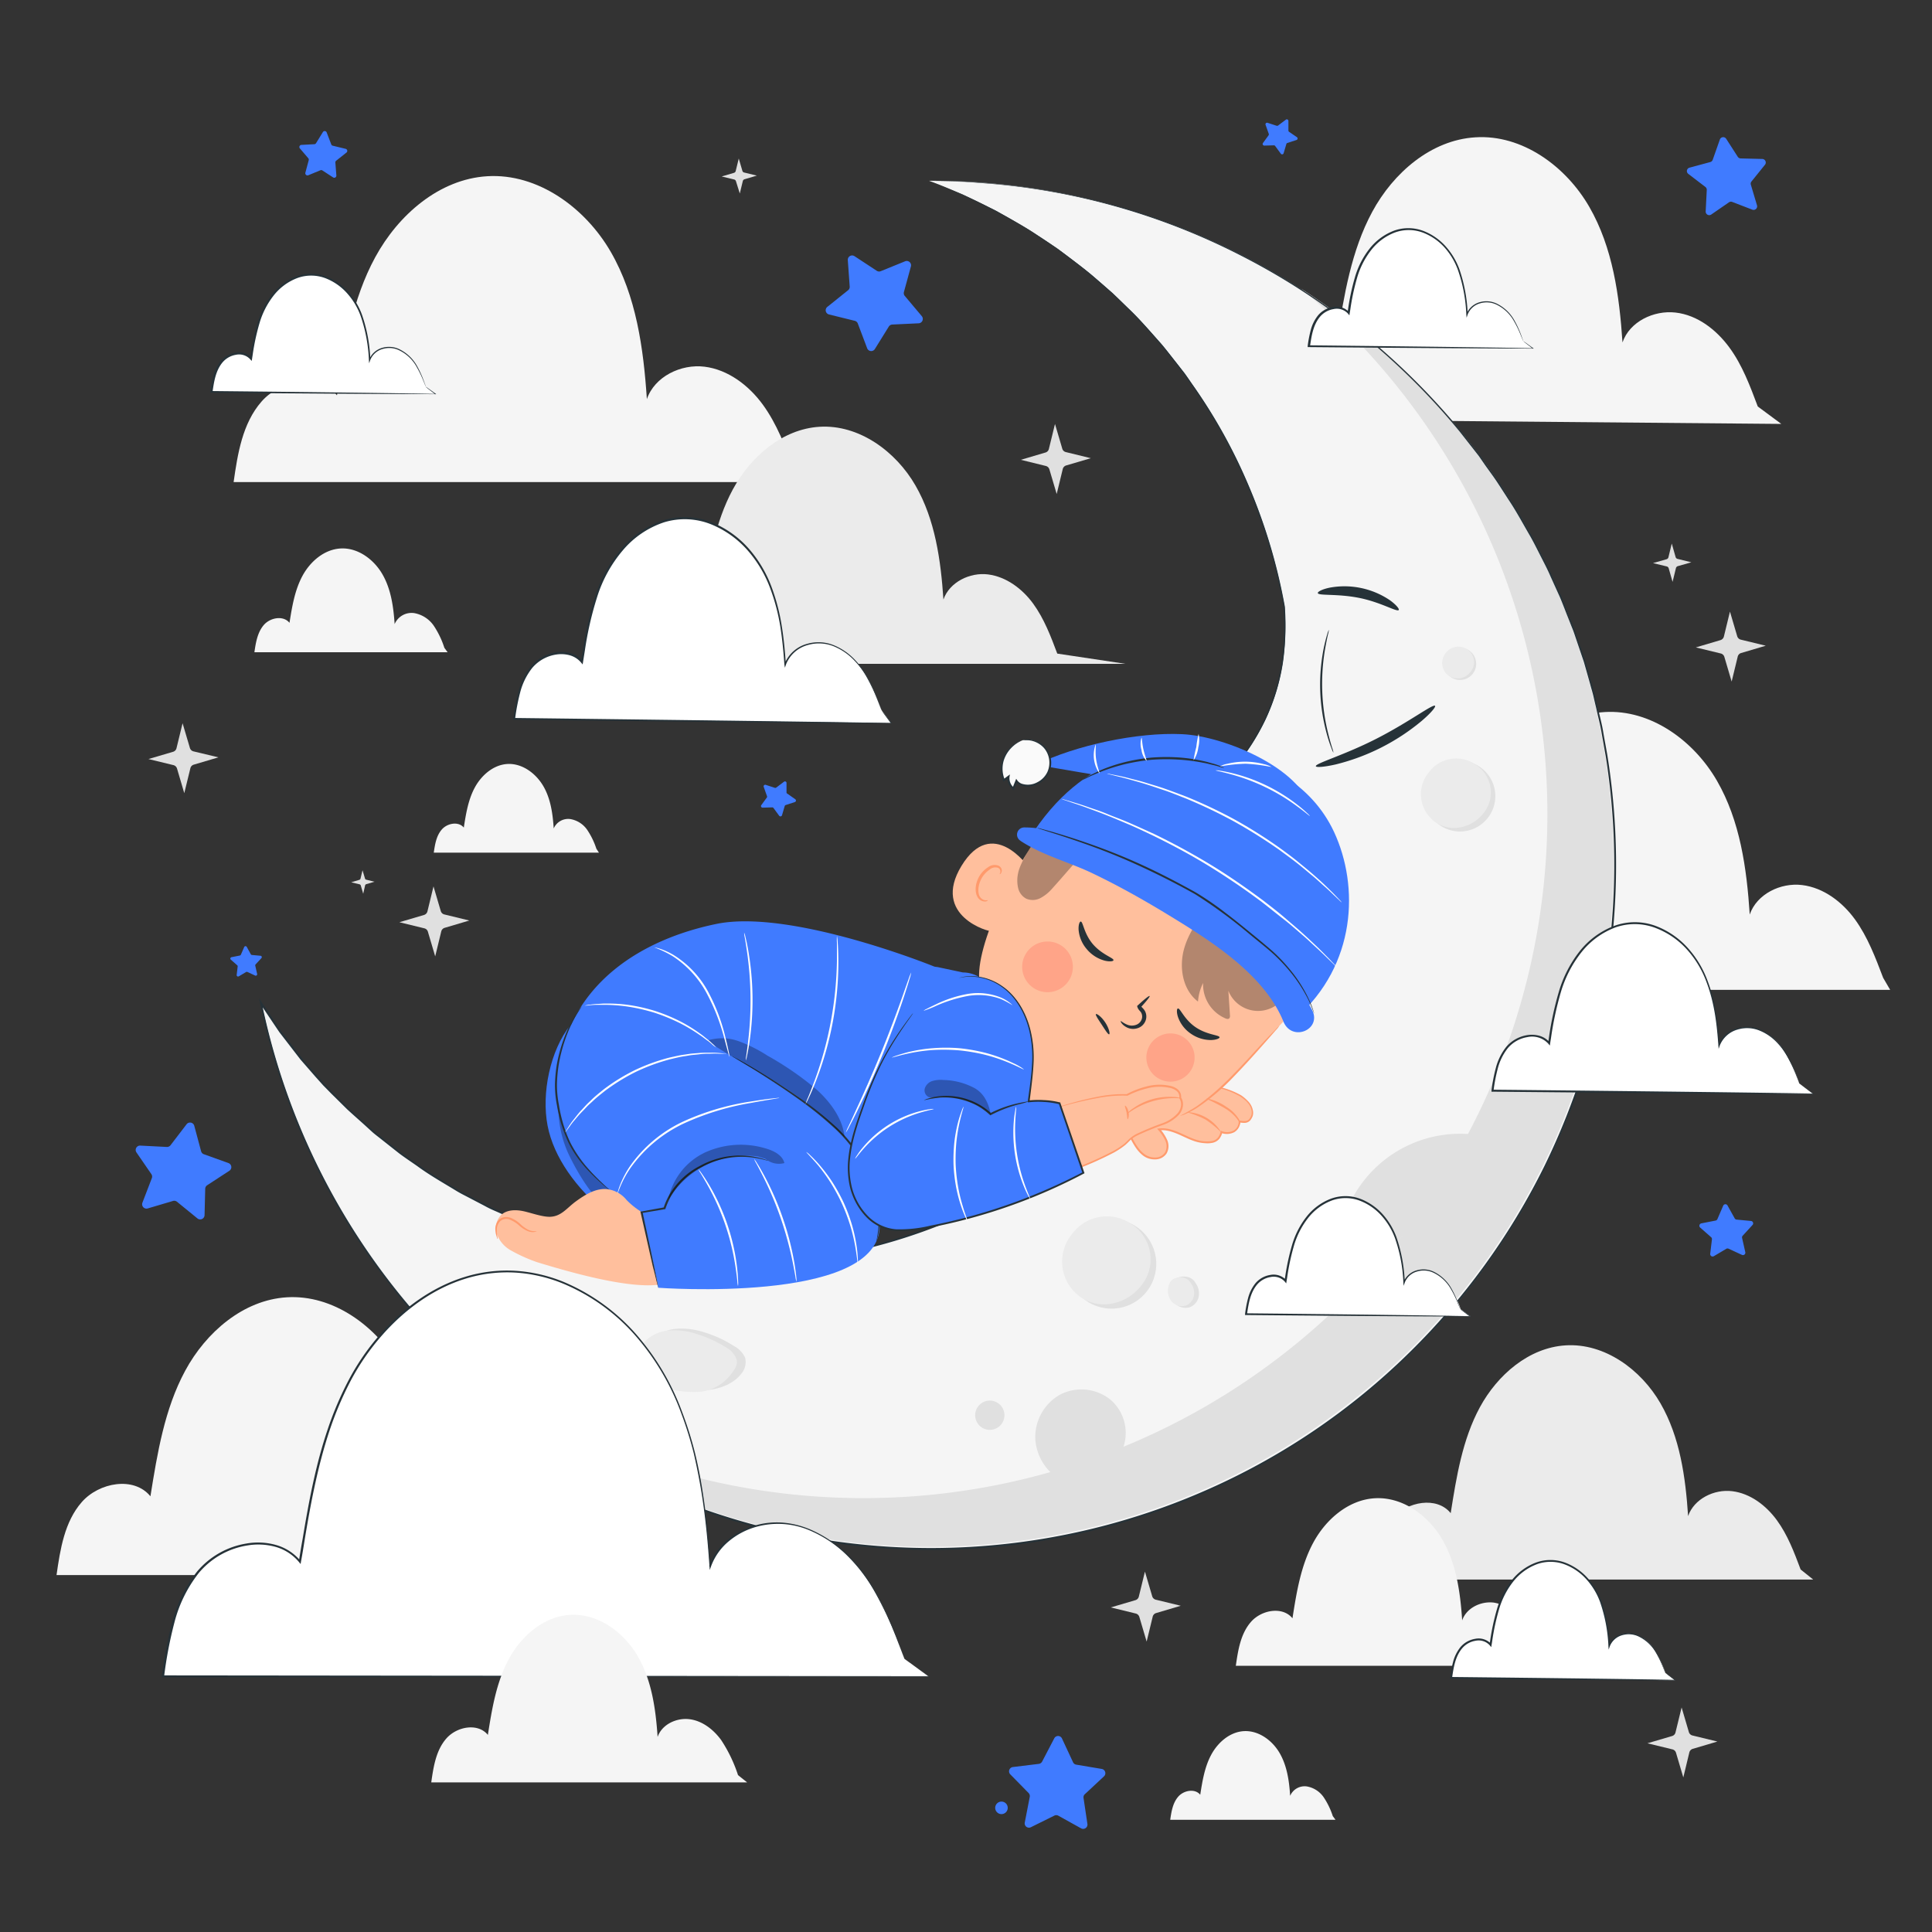 <svg xmlns="http://www.w3.org/2000/svg" viewBox="0 0 500 500"><rect x="0" y="0" width="500" height="500" fill="#333333" stroke="none"/><g id="freepik--background-complete--inject-16"><path d="M466,406.18c-1.66-4.43-3.35-8.92-6.14-12.74s-6.86-6.94-11.56-7.52-9.89,2-11.42,6.44c-.67-10.09-2.1-20.43-7.15-29.18s-14.46-15.63-24.55-15c-9.51.58-17.65,7.65-22.18,16s-6.07,18-7.56,27.42c-3.6-4.43-11.21-3-15,1.25s-4.71,10.29-5.51,15.94H469.26Z" style="fill:#ebebeb"></path><path d="M454.91,105.2c-2-5.32-4-10.72-7.38-15.31s-8.25-8.35-13.89-9-11.9,2.35-13.74,7.73c-.81-12.12-2.52-24.55-8.59-35.08s-17.39-18.79-29.51-18c-11.44.7-21.22,9.19-26.66,19.27s-7.31,21.65-9.1,33c-4.33-5.32-13.48-3.65-18,1.51s-5.67,12.37-6.63,19.16L461,109.71Z" style="fill:#f5f5f5"></path><path d="M205.41,121.33c-2.16-5.78-4.37-11.64-8-16.62s-9-9.06-15.09-9.81-12.91,2.55-14.91,8.39c-.88-13.16-2.74-26.66-9.33-38.08s-18.88-20.41-32-19.6c-12.42.76-23,10-28.95,20.92S89.15,90,87.21,102.31c-4.7-5.77-14.64-4-19.55,1.64s-6.15,13.43-7.2,20.81H206.84Z" style="fill:#f5f5f5"></path><path d="M487.36,253.06c-2-5.25-4-10.57-7.28-15.1s-8.14-8.23-13.7-8.91-11.73,2.32-13.55,7.63c-.79-12-2.49-24.22-8.47-34.6s-17.15-18.54-29.11-17.8c-11.28.68-20.93,9.06-26.3,19s-7.2,21.35-9,32.51c-4.28-5.25-13.3-3.6-17.76,1.49s-5.59,12.2-6.54,18.89H489.17Z" style="fill:#f5f5f5"></path><path d="M146.34,404.53c-2-5.25-4-10.57-7.28-15.1s-8.15-8.23-13.71-8.91-11.73,2.32-13.54,7.62c-.8-11.95-2.5-24.22-8.48-34.6S86.18,335,74.22,335.74c-11.27.69-20.93,9.07-26.29,19s-7.21,21.35-9,32.5c-4.27-5.24-13.3-3.59-17.76,1.49s-5.59,12.2-6.54,18.9H167Z" style="fill:#f5f5f5"></path><path d="M115,236.66l6.46,1.57-6.38,1.89a1.28,1.28,0,0,0-.88.92l-1.57,6.47-1.89-6.38a1.26,1.26,0,0,0-.92-.88l-6.46-1.58,6.38-1.88a1.29,1.29,0,0,0,.88-.93l1.57-6.46,1.88,6.38A1.28,1.28,0,0,0,115,236.66Z" style="fill:#e0e0e0"></path><path d="M275.84,117l6.46,1.58-6.38,1.88a1.28,1.28,0,0,0-.88.93l-1.57,6.46-1.89-6.38a1.28,1.28,0,0,0-.92-.88L264.19,119l6.38-1.89a1.26,1.26,0,0,0,.88-.92l1.58-6.47,1.88,6.38A1.26,1.26,0,0,0,275.84,117Z" style="fill:#e0e0e0"></path><path d="M50.06,194.45,56.53,196l-6.38,1.89a1.26,1.26,0,0,0-.88.92l-1.58,6.46-1.88-6.38a1.29,1.29,0,0,0-.93-.88l-6.46-1.57,6.38-1.88a1.28,1.28,0,0,0,.88-.93l1.57-6.46,1.89,6.38A1.28,1.28,0,0,0,50.06,194.45Z" style="fill:#e0e0e0"></path><path d="M192.64,44.66l3.23.79-3.19.94a.66.66,0,0,0-.44.46l-.78,3.23-1-3.19a.66.66,0,0,0-.46-.44l-3.23-.78,3.19-.94a.65.65,0,0,0,.44-.47l.79-3.23.94,3.19A.62.62,0,0,0,192.64,44.66Z" style="fill:#e0e0e0"></path><path d="M94.76,227.66l2.17.53-2.14.63a.45.45,0,0,0-.3.31L94,231.3l-.63-2.14a.43.43,0,0,0-.31-.3l-2.17-.52L93,227.7a.43.43,0,0,0,.3-.31l.52-2.17.64,2.14A.43.43,0,0,0,94.76,227.66Z" style="fill:#e0e0e0"></path><path d="M273.62,169.15c-1.68-4.48-3.39-9-6.21-12.89s-7-7-11.7-7.6-10,2-11.55,6.5c-.69-10.2-2.13-20.66-7.24-29.52s-14.63-15.81-24.83-15.19c-9.62.59-17.86,7.74-22.44,16.22s-6.15,18.21-7.65,27.74c-3.64-4.48-11.35-3.07-15.15,1.27s-4.77,10.4-5.58,16.12h130Z" style="fill:#ebebeb"></path><path d="M115,167.65A22.77,22.77,0,0,0,112.3,162a7.8,7.8,0,0,0-5.11-3.33,4.76,4.76,0,0,0-5.06,2.85c-.3-4.46-.93-9.05-3.17-12.92s-6.4-6.93-10.87-6.65c-4.21.26-7.82,3.38-9.82,7.1s-2.69,8-3.35,12.14c-1.6-2-5-1.35-6.64.55s-2.08,4.56-2.44,7.06h50Z" style="fill:#f5f5f5"></path><path d="M154.34,219.65a19.53,19.53,0,0,0-2.33-4.82,6.66,6.66,0,0,0-4.38-2.85,4.07,4.07,0,0,0-4.33,2.43c-.25-3.82-.79-7.73-2.71-11s-5.47-5.92-9.3-5.69c-3.6.22-6.68,2.9-8.4,6.07s-2.3,6.82-2.86,10.39c-1.37-1.68-4.25-1.15-5.68.48s-1.78,3.89-2.09,6H155Z" style="fill:#f5f5f5"></path><path d="M344.92,470a19.5,19.5,0,0,0-2.32-4.82,6.66,6.66,0,0,0-4.38-2.85,4.07,4.07,0,0,0-4.33,2.43c-.25-3.81-.79-7.73-2.71-11.05s-5.48-5.92-9.3-5.69c-3.6.22-6.68,2.9-8.4,6.08s-2.3,6.82-2.86,10.38c-1.37-1.68-4.25-1.15-5.68.48s-1.78,3.89-2.09,6h42.78Z" style="fill:#f5f5f5"></path><path d="M399.23,429.23a37.56,37.56,0,0,0-4.39-9.11,12.55,12.55,0,0,0-8.26-5.37c-3.36-.41-7.08,1.4-8.17,4.6-.48-7.21-1.5-14.61-5.11-20.87S363,387.31,355.75,387.75c-6.8.42-12.62,5.47-15.86,11.46s-4.34,12.87-5.4,19.6c-2.58-3.16-8-2.17-10.71.9s-3.37,7.35-3.95,11.39h81.76Z" style="fill:#f5f5f5"></path><path d="M450.52,165.54l6.46,1.57L450.6,169a1.28,1.28,0,0,0-.88.93l-1.57,6.46L446.26,170a1.28,1.28,0,0,0-.92-.88l-6.46-1.57,6.38-1.89a1.3,1.3,0,0,0,.88-.92l1.57-6.46,1.88,6.38A1.29,1.29,0,0,0,450.52,165.54Z" style="fill:#e0e0e0"></path><path d="M299.12,414l6.46,1.57-6.38,1.89a1.28,1.28,0,0,0-.88.92l-1.57,6.46-1.89-6.38a1.3,1.3,0,0,0-.92-.88L287.47,416l6.38-1.88a1.27,1.27,0,0,0,.88-.93l1.58-6.46,1.88,6.38A1.29,1.29,0,0,0,299.12,414Z" style="fill:#e0e0e0"></path><path d="M438,449.14l6.46,1.57-6.38,1.89a1.28,1.28,0,0,0-.88.92L435.64,460l-1.89-6.38a1.26,1.26,0,0,0-.92-.88l-6.47-1.58,6.38-1.88a1.26,1.26,0,0,0,.88-.93l1.58-6.46,1.88,6.38A1.28,1.28,0,0,0,438,449.14Z" style="fill:#e0e0e0"></path><path d="M434.17,144.65l3.55.87-3.51,1a.71.71,0,0,0-.48.51l-.87,3.56-1-3.51a.72.72,0,0,0-.51-.49l-3.55-.86,3.5-1a.7.7,0,0,0,.49-.51l.86-3.55,1,3.51A.69.69,0,0,0,434.17,144.65Z" style="fill:#e0e0e0"></path></g><g id="freepik--Stars--inject-16"><path d="M52.67,298.68,59.12,301a1.12,1.12,0,0,1,.23,2l-5.72,3.73a1.14,1.14,0,0,0-.52.92l-.17,6.83a1.13,1.13,0,0,1-1.84.85L45.79,311a1.13,1.13,0,0,0-1-.2l-6.55,1.94a1.13,1.13,0,0,1-1.38-1.49l2.45-6.38a1.14,1.14,0,0,0-.13-1l-3.87-5.63a1.13,1.13,0,0,1,1-1.76l6.82.35a1.16,1.16,0,0,0,1-.44l4.15-5.42a1.13,1.13,0,0,1,2,.39l1.77,6.6A1.14,1.14,0,0,0,52.67,298.68Z" style="fill:#407BFF"></path><path d="M227.89,70.2l6.33-2.57A1.12,1.12,0,0,1,235.73,69l-1.8,6.59a1.11,1.11,0,0,0,.23,1l4.4,5.23a1.13,1.13,0,0,1-.81,1.85l-6.82.32a1.14,1.14,0,0,0-.91.53l-3.6,5.8a1.12,1.12,0,0,1-2-.19L222,83.73a1.12,1.12,0,0,0-.78-.7l-6.64-1.64a1.12,1.12,0,0,1-.43-2l5.33-4.27a1.11,1.11,0,0,0,.42-1l-.49-6.82a1.12,1.12,0,0,1,1.74-1l5.71,3.75A1.1,1.1,0,0,0,227.89,70.2Z" style="fill:#407BFF"></path><path d="M449.42,315.63l3.77.36a.62.62,0,0,1,.39,1L451,319.81a.63.63,0,0,0-.15.56l.83,3.69a.62.62,0,0,1-.87.7l-3.44-1.59a.66.66,0,0,0-.58,0l-3.25,1.93a.63.63,0,0,1-.94-.61l.45-3.76a.63.63,0,0,0-.21-.54l-2.84-2.5a.63.63,0,0,1,.29-1.08l3.72-.73a.63.63,0,0,0,.45-.37l1.5-3.47a.62.62,0,0,1,1.12-.06l1.84,3.3A.62.62,0,0,0,449.42,315.63Z" style="fill:#407BFF"></path><path d="M65.22,247.15l2.2.2a.36.36,0,0,1,.23.61l-1.5,1.63a.37.37,0,0,0-.09.32l.49,2.16a.37.37,0,0,1-.51.41l-2-.93a.37.37,0,0,0-.34,0l-1.9,1.13a.37.37,0,0,1-.55-.36l.26-2.2a.34.34,0,0,0-.12-.31l-1.66-1.46a.37.37,0,0,1,.17-.63l2.17-.43a.4.4,0,0,0,.27-.22l.87-2a.37.37,0,0,1,.66,0L64.93,247A.37.37,0,0,0,65.22,247.15Z" style="fill:#407BFF"></path><path d="M450.52,41l5.56.14a.92.92,0,0,1,.7,1.49l-3.5,4.34a.91.91,0,0,0-.16.84l1.59,5.33a.92.92,0,0,1-1.21,1.12l-5.2-2a.92.92,0,0,0-.85.1l-4.58,3.16a.92.92,0,0,1-1.44-.8l.28-5.56a.92.92,0,0,0-.36-.78L436.93,45a.91.91,0,0,1,.32-1.61l5.37-1.45a.93.93,0,0,0,.63-.59l1.85-5.25a.92.92,0,0,1,1.63-.19l3,4.66A.92.92,0,0,0,450.52,41Z" style="fill:#407BFF"></path><path d="M86.16,37.72l3.26.79a.55.55,0,0,1,.21,1L87,41.59a.56.56,0,0,0-.21.47l.26,3.35a.55.55,0,0,1-.85.5l-2.81-1.83a.57.57,0,0,0-.51,0l-3.1,1.28a.56.56,0,0,1-.75-.66l.87-3.24a.57.57,0,0,0-.11-.5l-2.18-2.55a.55.55,0,0,1,.39-.91l3.35-.18a.55.55,0,0,0,.44-.26l1.76-2.86a.55.55,0,0,1,1,.09l1.2,3.13A.54.54,0,0,0,86.16,37.72Z" style="fill:#407BFF"></path><path d="M333.59,34.1l2.05,1.4a.41.41,0,0,1-.11.73l-2.36.77a.37.37,0,0,0-.26.27l-.71,2.39a.41.41,0,0,1-.72.12l-1.47-2a.41.41,0,0,0-.34-.17l-2.48.07a.42.42,0,0,1-.35-.65l1.46-2a.43.43,0,0,0,.06-.38l-.83-2.34a.41.41,0,0,1,.51-.53l2.36.77a.43.43,0,0,0,.38-.07l2-1.51a.41.41,0,0,1,.66.32v2.49A.43.43,0,0,0,333.59,34.1Z" style="fill:#407BFF"></path><path d="M203.81,205.43l2,1.41a.41.41,0,0,1-.1.73l-2.36.77a.41.41,0,0,0-.27.27l-.7,2.38a.42.42,0,0,1-.73.13l-1.46-2a.42.42,0,0,0-.34-.17l-2.49.07a.41.41,0,0,1-.34-.65l1.46-2a.4.4,0,0,0,0-.38l-.83-2.34a.41.41,0,0,1,.52-.53l2.36.77a.41.41,0,0,0,.37-.07l2-1.51a.4.4,0,0,1,.65.32v2.49A.38.38,0,0,0,203.81,205.43Z" style="fill:#407BFF"></path><path d="M278.46,456.68l6.68,1.12a1.12,1.12,0,0,1,.57,1.92l-4.95,4.61a1.1,1.1,0,0,0-.34,1l1,6.7a1.11,1.11,0,0,1-1.64,1.14l-5.92-3.29a1.15,1.15,0,0,0-1,0l-6.06,3a1.11,1.11,0,0,1-1.59-1.21l1.29-6.64a1.12,1.12,0,0,0-.3-1l-4.74-4.83a1.12,1.12,0,0,1,.66-1.89l6.72-.82a1.14,1.14,0,0,0,.86-.59l3.13-6a1.11,1.11,0,0,1,2,0l2.86,6.14A1.11,1.11,0,0,0,278.46,456.68Z" style="fill:#407BFF"></path><path d="M260.8,467.87a1.62,1.62,0,1,1-1.62-1.62A1.62,1.62,0,0,1,260.8,467.87Z" style="fill:#407BFF"></path></g><g id="freepik--Character--inject-16"><path d="M241,46.79h-.56a144.86,144.86,0,0,1,92,110.27c2.17,29-13.94,43.88-25.67,54.16a47.42,47.42,0,0,0,23,8.68,144.69,144.69,0,0,1-262.13,39.6A177.06,177.06,0,1,0,241,46.79Z" style="fill:#f5f5f5"></path><path d="M336.74,74.71A177,177,0,0,1,127.31,359.32,177,177,0,1,0,336.74,74.71Z" style="fill:#e0e0e0"></path><path d="M241,46.79l3.54.07,4.36.09c.87,0,1.8.07,2.8.15l3.22.24a178.26,178.26,0,0,1,39.19,7.46,181.34,181.34,0,0,1,26.73,10.9,175.57,175.57,0,0,1,29,18.37,179.52,179.52,0,0,1,28.27,27.5l3.26,4.15,1.65,2.1,1.56,2.19,3.15,4.43c1,1.51,2,3.07,3,4.62,2.06,3.07,3.82,6.38,5.74,9.64.93,1.66,1.75,3.38,2.64,5.08s1.78,3.41,2.55,5.19l2.41,5.34c.78,1.81,1.46,3.66,2.2,5.5.37.93.74,1.85,1.1,2.78s.65,1.9,1,2.85c.65,1.9,1.29,3.81,1.94,5.74s1.12,3.92,1.68,5.9c.27,1,.59,2,.82,3s.47,2,.7,3c.44,2,1,4,1.36,6.11s.74,4.14,1.11,6.23a179.88,179.88,0,0,1,.62,52.66c-.16,1.13-.26,2.27-.47,3.4l-.6,3.39c-.42,2.27-.75,4.56-1.33,6.81s-1,4.54-1.59,6.81-1.28,4.52-1.92,6.79A184.3,184.3,0,0,1,400.08,302a178.28,178.28,0,0,1-35,48.39,177.17,177.17,0,0,1-242.62,5.3,177.6,177.6,0,0,1-55.17-96.13L67,258.29l.73,1.08,3.34,4.95,1.67,2.47,1.81,2.36c1.21,1.57,2.42,3.13,3.62,4.7s2.6,3,3.89,4.46L84,280.53l2.06,2.1,4.13,4.18c1.44,1.33,2.91,2.62,4.36,3.92l2.17,1.95c.73.64,1.52,1.22,2.28,1.83l4.56,3.6c1.54,1.17,3.17,2.23,4.74,3.34,3.11,2.29,6.48,4.16,9.74,6.17a26.6,26.6,0,0,0,2.5,1.4l2.54,1.33,2.53,1.32a27.59,27.59,0,0,0,2.56,1.26c3.49,1.51,6.88,3.21,10.46,4.42l5.3,2,5.38,1.62c3.56,1.18,7.23,1.87,10.84,2.74,1.79.48,3.64.68,5.46,1l5.46.89,5.48.54c1.83.15,3.64.42,5.47.42a144,144,0,0,0,111.74-43.82,145.58,145.58,0,0,0,22.36-30.06,155.4,155.4,0,0,0,7.78-16.24,159.52,159.52,0,0,0,5.55-16.57l.17.25a47.62,47.62,0,0,1-23.05-8.72l-.19-.14.17-.15a114.6,114.6,0,0,0,11.92-11.67,59.72,59.72,0,0,0,8.72-13.29,54.35,54.35,0,0,0,4.47-14.5,69.93,69.93,0,0,0,.53-14.55v0a145.28,145.28,0,0,0-9.6-31.87,137.67,137.67,0,0,0-14.37-25.75c-.66-.94-1.29-1.9-2-2.81S304.9,94.9,304.21,94c-1.38-1.72-2.67-3.48-4.06-5.09-2.87-3.15-5.48-6.32-8.35-9-1.4-1.37-2.75-2.73-4.11-4l-4.14-3.59c-2.63-2.41-5.41-4.37-7.95-6.32l-1.88-1.44c-.63-.47-1.28-.86-1.91-1.29l-3.66-2.43c-2.33-1.63-4.67-2.89-6.81-4.13L258.26,55c-1-.59-2-1-2.91-1.49l-5.1-2.5-1.1-.55L248.07,50l-1.94-.8-3-1.27-2.68-1.12h0l2.69,1.08,3,1.24,2,.79,1.07.44,1.11.54,5.11,2.49c.92.48,1.94.89,2.92,1.48l3.09,1.76c2.14,1.24,4.49,2.49,6.82,4.12l3.68,2.42c.62.43,1.28.83,1.91,1.29l1.89,1.43c2.55,2,5.32,3.91,8,6.32l4.15,3.59c1.36,1.29,2.71,2.65,4.12,4,2.88,2.66,5.5,5.83,8.38,9,1.4,1.61,2.68,3.37,4.07,5.09l2.08,2.64c.67.92,1.3,1.87,1.95,2.81a137.86,137.86,0,0,1,14.43,25.79A145.59,145.59,0,0,1,332.52,157h0a69.92,69.92,0,0,1-.52,14.62,54.68,54.68,0,0,1-4.48,14.6,60.27,60.27,0,0,1-8.76,13.37,115.31,115.31,0,0,1-11.95,11.72v-.3a47.25,47.25,0,0,0,22.87,8.64l.23,0-.06.23a158.7,158.7,0,0,1-5.56,16.61,160.33,160.33,0,0,1-7.78,16.3A146.19,146.19,0,0,1,263,307.46,144.15,144.15,0,0,1,182,327c-1.83,0-3.65-.27-5.48-.43l-5.5-.54-5.48-.89c-1.83-.33-3.68-.53-5.48-1-3.62-.87-7.31-1.56-10.88-2.75l-5.4-1.62-5.31-2c-3.59-1.22-7-2.93-10.5-4.44a27.77,27.77,0,0,1-2.57-1.26l-2.54-1.33-2.55-1.33c-.86-.44-1.7-.89-2.51-1.4-3.28-2-6.65-3.9-9.78-6.2-1.58-1.11-3.2-2.17-4.75-3.34l-4.58-3.62c-.76-.61-1.55-1.19-2.28-1.83l-2.19-2c-1.45-1.31-2.93-2.6-4.37-3.93L85.71,283l-2.07-2.11-2-2.23-3.9-4.48-3.64-4.72-1.82-2.36-1.67-2.48-3.35-5,.46-.19A176.85,176.85,0,0,0,313,385.28a175.71,175.71,0,0,0,51.73-35.23,178,178,0,0,0,34.95-48.25,182.93,182.93,0,0,0,10.52-26.65c.65-2.27,1.29-4.52,1.93-6.77s1.06-4.54,1.58-6.79.91-4.53,1.33-6.79c.2-1.13.4-2.26.61-3.39s.3-2.26.46-3.39a179.09,179.09,0,0,0-.59-52.54q-.56-3.12-1.1-6.21c-.37-2.06-.91-4.07-1.35-6.1-.24-1-.47-2-.7-3s-.55-2-.81-3q-.84-3-1.67-5.89l-1.94-5.73c-.33-.95-.62-1.9-1-2.83s-.73-1.86-1.1-2.78c-.74-1.84-1.42-3.69-2.19-5.49l-2.41-5.33c-.76-1.78-1.66-3.48-2.53-5.19s-1.71-3.41-2.64-5.06c-1.91-3.27-3.66-6.57-5.72-9.63-1-1.55-2-3.11-3-4.62s-2.1-2.95-3.13-4.42L382.71,118l-1.64-2.1c-1.1-1.39-2.18-2.78-3.26-4.15A179.38,179.38,0,0,0,349.63,84.3,175.93,175.93,0,0,0,320.7,65.92a174,174,0,0,0-65.82-18.48l-3.21-.25c-1-.09-1.94-.15-2.8-.16l-4.36-.12Z" style="fill:#263238"></path><path d="M370.62,200.42a9.15,9.15,0,1,0,12.85-1.59A9.15,9.15,0,0,0,370.62,200.42Z" style="fill:#e0e0e0"></path><path d="M369.77,199.88a8.87,8.87,0,0,0,1.34,12.62c4,3.1,9.68,1.93,12.78-2a8.54,8.54,0,0,0-1.57-12.32A8.83,8.83,0,0,0,369.77,199.88Z" style="fill:#ebebeb"></path><path d="M374.55,169.23a4.18,4.18,0,1,0,5.87-.73A4.18,4.18,0,0,0,374.55,169.23Z" style="fill:#e0e0e0"></path><path d="M374.16,169a4.07,4.07,0,0,0,.61,5.77,4.18,4.18,0,0,0,5.84-.94,3.91,3.91,0,0,0-.71-5.63A4.05,4.05,0,0,0,374.16,169Z" style="fill:#ebebeb"></path><circle cx="287.67" cy="327.13" r="11.58" transform="translate(-116.73 489.07) rotate(-70.5)" style="fill:#e0e0e0"></circle><path d="M277.48,319.32a11.2,11.2,0,0,0,1.69,16c5,3.93,12.24,2.45,16.16-2.58a10.81,10.81,0,0,0-2-15.58A11.16,11.16,0,0,0,277.48,319.32Z" style="fill:#ebebeb"></path><path d="M183.09,359.74a27.36,27.36,0,0,1-9.76-1.22c-2-.56-4.27-1.5-4.54-3.29l-.17-1.56a5.1,5.1,0,0,1-.14-6.56,9.65,9.65,0,0,1,6.59-3.22,18.75,18.75,0,0,1,7.46,1,30.65,30.65,0,0,1,7.37,3.43,6.65,6.65,0,0,1,2.92,3,4.65,4.65,0,0,1-1.06,4.31C189.85,358.07,186.44,359.44,183.09,359.74Z" style="fill:#e0e0e0"></path><path d="M181.17,360.2a27.58,27.58,0,0,1-9.76-1.21,7.27,7.27,0,0,1-4.54-3.3l-1.16-2.15c-.61-2.29-.7-4,.85-6a9.6,9.6,0,0,1,6.59-3.21,18.56,18.56,0,0,1,7.46,1,31.24,31.24,0,0,1,7.37,3.43,5.61,5.61,0,0,1,2.58,2.9c.5,1.41-.36,2.68-1.38,4A11.58,11.58,0,0,1,181.17,360.2Z" style="fill:#ebebeb"></path><path d="M303.15,332.63a3.28,3.28,0,0,1,1.24-1.78,4.37,4.37,0,0,1,3-.36,3.19,3.19,0,0,1,2.09,1.66,4.54,4.54,0,0,1,.74,3.44,3.72,3.72,0,0,1-2.2,2.68,3.78,3.78,0,0,1-4.17-1.23A4.79,4.79,0,0,1,303.15,332.63Z" style="fill:#e0e0e0"></path><path d="M302.47,332.66a3,3,0,0,1,1.15-1.64,4,4,0,0,1,2.75-.33,3,3,0,0,1,1.92,1.53,4.19,4.19,0,0,1,.68,3.16,3.41,3.41,0,0,1-2,2.47,3.49,3.49,0,0,1-3.84-1.14A4.4,4.4,0,0,1,302.47,332.66Z" style="fill:#ebebeb"></path><path d="M275.85,383.72a13.31,13.31,0,0,1-7.9-11,12.61,12.61,0,0,1,6.41-11.8,12,12,0,0,1,13.25,1.5,11.42,11.42,0,0,1,2.77,13" style="fill:#e0e0e0"></path><path d="M348.57,336.94a31.63,31.63,0,0,1,36-42.81" style="fill:#e0e0e0"></path><circle cx="256.16" cy="366.26" r="3.79" style="fill:#e0e0e0"></circle><path d="M345.1,194.8a5.66,5.66,0,0,1-.52-1.17,32.94,32.94,0,0,1-1.1-3.3,48.07,48.07,0,0,1-.86-22.78c.31-1.43.61-2.59.86-3.37a6.09,6.09,0,0,1,.43-1.2,6.08,6.08,0,0,1-.24,1.25c-.19.8-.43,2-.68,3.39a53.45,53.45,0,0,0,.84,22.61c.36,1.42.69,2.55.94,3.33A6.55,6.55,0,0,1,345.1,194.8Z" style="fill:#263238"></path><path d="M371.39,182.67c.22.26-1,1.81-3.47,3.91a55.39,55.39,0,0,1-22.18,11.24c-3.13.72-5.13.81-5.2.48-.18-.75,7.32-2.84,15.76-7.16S370.89,182.09,371.39,182.67Z" style="fill:#263238"></path><path d="M362,157.86c-.46.61-4.58-2-10.28-3.13s-10.49-.5-10.67-1.24c-.08-.33,1.07-1,3.11-1.41a21,21,0,0,1,15.55,3.26C361.38,156.55,362.17,157.59,362,157.86Z" style="fill:#263238"></path><path d="M313,283.68c.06.13-.22.39-.6.64s-.72.4-.82.29.13-.45.54-.72S312.91,283.55,313,283.68Z" style="fill:#ff9a6c"></path><path d="M306.43,281.25a22,22,0,0,1,14,2.11,9.94,9.94,0,0,1,2.53,2,4.11,4.11,0,0,1,1,3.39c-.68,1.7-1.44,1.83-3.24,1.53,0,1.9-1.8,3.66-4.65,2.72-.68,2.86-3,2.82-4.92,2.59a18.82,18.82,0,0,1-5.55-2,10.91,10.91,0,0,0-5.69-1.29,11.32,11.32,0,0,1,1.84,2.77,3.74,3.74,0,0,1,0,3.22c-1,1.78-3.63,1.94-5.36.88s-2.74-2.94-3.71-4.73-2-3.64-3.82-4.61Z" style="fill:#ffbf9d"></path><path d="M306.43,281.25l-.31.19-.92.48-3.51,1.79L289,290v-.38a10.1,10.1,0,0,1,3.68,4.24c.93,1.68,1.82,3.55,3.44,4.78a4.47,4.47,0,0,0,2.81.92,3,3,0,0,0,2.58-1.31,3.43,3.43,0,0,0,.1-3,10.91,10.91,0,0,0-1.84-2.78l-.3-.36.46-.06a7.69,7.69,0,0,1,2.81.2c2.7.67,4.93,2.25,7.37,2.86a8.83,8.83,0,0,0,3.64.18,2.69,2.69,0,0,0,1.43-.85,3.67,3.67,0,0,0,.71-1.52l.07-.26.25.08a3.7,3.7,0,0,0,3-.12,2.71,2.71,0,0,0,1.37-2.36V290l.27,0c.91.15,1.89.29,2.42-.35a3.44,3.44,0,0,0,.61-1.09,2.54,2.54,0,0,0,0-1.19c-.29-1.68-1.67-2.74-2.9-3.59a21,21,0,0,0-7.48-2.57,22.16,22.16,0,0,0-5.14-.2c-1.19.1-1.82.24-1.83.2l.45-.12c.31-.07.77-.15,1.36-.22a20.77,20.77,0,0,1,5.2.07,21.08,21.08,0,0,1,7.64,2.51A10.83,10.83,0,0,1,323,285a4.53,4.53,0,0,1,1.23,2.3,3,3,0,0,1,0,1.42,4.05,4.05,0,0,1-.69,1.25,2,2,0,0,1-1.37.63,7.67,7.67,0,0,1-1.45-.12l.27-.23a3.21,3.21,0,0,1-1.6,2.78,4.2,4.2,0,0,1-3.35.17l.31-.18a4.29,4.29,0,0,1-.81,1.73,3.19,3.19,0,0,1-1.69,1,6.42,6.42,0,0,1-1.95.11,10.7,10.7,0,0,1-1.93-.28c-2.57-.64-4.8-2.23-7.37-2.85a7.37,7.37,0,0,0-2.62-.2l.17-.42a10.92,10.92,0,0,1,1.92,2.93,3.93,3.93,0,0,1-.15,3.46,3.51,3.51,0,0,1-3,1.55,4.89,4.89,0,0,1-3.11-1c-1.74-1.35-2.63-3.28-3.56-4.95a9.61,9.61,0,0,0-3.47-4.08l-.36-.2.37-.18,12.82-6.17,3.56-1.68.94-.42A1.42,1.42,0,0,1,306.43,281.25Z" style="fill:#ff9a6c"></path><path d="M307,287.81a10.82,10.82,0,0,1,9.11,5.33,24.23,24.23,0,0,0-4.13-3.4A23.72,23.72,0,0,0,307,287.81Z" style="fill:#ff9a6c"></path><path d="M311.89,284.22a12.84,12.84,0,0,1,5.49,2.24,9.73,9.73,0,0,1,3.07,2.91A2.77,2.77,0,0,1,321,291c-.08,0-.25-.62-.87-1.46a11.48,11.48,0,0,0-3.06-2.67A50.29,50.29,0,0,0,311.89,284.22Z" style="fill:#ff9a6c"></path><path d="M253.43,251.17c.83-11.38,12.52-32.74,18.39-38.58,5.31-5.28,18.07-16.37,34.28-14.25s30.22,14.9,33.73,22.14c.2.42,22.51,15.93-7.57,43.77L316.41,281c-10.15,10.3-37.12,15.42-50.15,5.41l-.46-6.12C259.33,273.65,252.74,260.55,253.43,251.17Z" style="fill:#ffbf9d"></path><path d="M266.31,224.58c-.23-.35-9.5-13.56-17.46-.52s7.39,17.24,7.64,16.88S266.31,224.58,266.31,224.58Z" style="fill:#ffbf9d"></path><path d="M255.63,233c0-.06-.24,0-.61,0a2,2,0,0,1-1.3-.76c-.8-1-.67-3.19.36-5a6.58,6.58,0,0,1,2-2.16,2.29,2.29,0,0,1,2.09-.53,1,1,0,0,1,.72,1.09c0,.35-.22.51-.18.56s.31,0,.48-.49a1.24,1.24,0,0,0,0-.85,1.49,1.49,0,0,0-.79-.83,2.82,2.82,0,0,0-2.72.43,6.94,6.94,0,0,0-2.27,2.38c-1.14,2-1.26,4.49-.09,5.77a2.16,2.16,0,0,0,1.73.69C255.47,233.24,255.65,233.06,255.63,233Z" style="fill:#ff9a6c"></path><path d="M304.85,261c.58-.13,1.61,2.83,4.57,4.84s6.13,2,6.2,2.6c.05.26-.74.67-2.15.72a9.08,9.08,0,0,1-5.27-1.64,8.7,8.7,0,0,1-3.33-4.3C304.43,261.89,304.57,261,304.85,261Z" style="fill:#263238"></path><path d="M279.7,238.5c.6,0,.82,3.16,3.16,5.87s5.39,3.54,5.31,4.12c0,.27-.88.46-2.26.13a9.13,9.13,0,0,1-4.67-3,8.79,8.79,0,0,1-2.1-5C279.07,239.27,279.42,238.48,279.7,238.5Z" style="fill:#263238"></path><path d="M297.53,257.77c.13.14-.83,1.34-2.37,3l.11-.46c.08.31.59.6,1,1.27a3,3,0,0,1,.3,2.26,3.24,3.24,0,0,1-2.32,2.3,3.63,3.63,0,0,1-2.61-.24c-1.34-.68-1.69-1.58-1.6-1.64s.7.56,1.88,1a3.16,3.16,0,0,0,2,0,2.36,2.36,0,0,0,1.6-1.64,2.13,2.13,0,0,0-.16-1.5c-.18-.4-.78-.75-1-1.5l-.08-.27.2-.18C296.19,258.59,297.39,257.63,297.53,257.77Z" style="fill:#263238"></path><g style="opacity:0.3"><path d="M269,215.87s-4.86,6.56-5.53,10.18a8.69,8.69,0,0,0,0,3.66,4.2,4.2,0,0,0,2.12,2.87,4.3,4.3,0,0,0,3.73-.19,10.61,10.61,0,0,0,3-2.45c2.63-2.88,6-6.93,8-9C280.21,220.92,271.77,216.56,269,215.87Z"></path></g><path d="M283.62,262.45c.19-.2,1.43.65,2.42,2.16s1.3,3,1,3.07-1-1.1-1.91-2.49S283.42,262.67,283.62,262.45Z" style="fill:#263238"></path><g style="opacity:0.3"><path d="M306.52,245.27c1.47-4.89,4.82-9,8.1-12.87l19.16,20.29a8.24,8.24,0,0,1-15.88,3.71q.21,3.18.41,6.36a1,1,0,0,1-.16.77c-.26.28-.72.18-1.08,0a9.57,9.57,0,0,1-5.71-9.14,13,13,0,0,0-1.32,4.81C306,256.15,305.05,250.17,306.52,245.27Z"></path></g><path d="M313.09,194.35c13.75,1.6,26.36,8.47,32.18,21,6.51,14.06,5.75,34.33-9.85,48.11-11.82-18.16-37.58-35.43-69.11-46.36C280.4,194.55,299.33,192.75,313.09,194.35Z" style="fill:#407BFF"></path><path d="M302.82,267.45a6.24,6.24,0,1,0,.2,0" style="fill:#ffa488"></path><path d="M305.37,288.78a43.9,43.9,0,0,0,4.42-2.53,64.29,64.29,0,0,0,9.24-8.1c3.37-3.45,6.28-6.71,8.45-9,1.08-1.15,2-2.08,2.6-2.7a6.67,6.67,0,0,1,1-.94,7.26,7.26,0,0,1-.87,1.07c-.65.75-1.47,1.69-2.47,2.82-2.09,2.37-5,5.67-8.35,9.13a56.28,56.28,0,0,1-9.41,8.05,21.86,21.86,0,0,1-3.32,1.78A6.15,6.15,0,0,1,305.37,288.78Z" style="fill:#ff9a6c"></path><path d="M271,243.66a6.56,6.56,0,1,0,.2,0" style="fill:#ffa488"></path><path d="M305.89,190c-11.44-.54-27.45,2.83-37.78,7.92,14.09,2.44,33.88,5.7,48,8.14L339,209.15C336.88,199.21,317.32,190.5,305.89,190Z" style="fill:#407BFF"></path><path d="M264.62,191.58A5.93,5.93,0,1,1,266,203.3a3.36,3.36,0,0,1-2.89-1.25l-.81,2A3.35,3.35,0,0,1,261,201l-1.22.9a7.55,7.55,0,0,1,.14-6.07,8.1,8.1,0,0,1,4.67-4.23" style="fill:#fafafa"></path><path d="M264.62,191.58a8.51,8.51,0,0,0-2.87,1.95,8.23,8.23,0,0,0-2,3.35,7.43,7.43,0,0,0,.28,4.91l-.36-.1,1.21-.91.48-.35-.09.59a3.13,3.13,0,0,0,1.15,2.84L262,204l.81-2,.18-.46.27.41a2.49,2.49,0,0,0,1.15.87,5.06,5.06,0,0,0,4-.35,5.71,5.71,0,0,0,2.66-2.7,5.87,5.87,0,0,0-.88-6.18,6.11,6.11,0,0,0-3.91-2,11.41,11.41,0,0,0-1.67,0s.14-.07.42-.13a5.26,5.26,0,0,1,1.26-.09,6.15,6.15,0,0,1,4.17,1.95,6.09,6.09,0,0,1-1.82,9.58,5.52,5.52,0,0,1-4.41.37,2.84,2.84,0,0,1-1.37-1.06l.45,0-.82,2-.13.31-.26-.21a3.62,3.62,0,0,1-1.33-3.31l.39.23-1.22.89-.25.18-.11-.28a7.76,7.76,0,0,1-.22-5.2,8.25,8.25,0,0,1,2.17-3.44,7.26,7.26,0,0,1,2.18-1.49,4.42,4.42,0,0,1,.66-.23C264.53,191.58,264.61,191.56,264.62,191.58Z" style="fill:#263238"></path><path d="M316.86,198.73a7,7,0,0,1-1.45-.36c-.46-.13-1-.29-1.69-.44s-1.41-.37-2.25-.51a46.81,46.81,0,0,0-6-.8,51.52,51.52,0,0,0-7.33,0,52.7,52.7,0,0,0-7.25,1.2,48.85,48.85,0,0,0-5.72,1.81c-.8.29-1.5.62-2.13.88s-1.15.52-1.58.73a8.85,8.85,0,0,1-1.37.61,7.65,7.65,0,0,1,1.27-.79c.42-.24.94-.52,1.56-.81s1.31-.65,2.12-1a42.57,42.57,0,0,1,5.74-1.93,47.44,47.44,0,0,1,7.31-1.26,48.37,48.37,0,0,1,7.42,0,42.47,42.47,0,0,1,6,.92c.84.17,1.59.41,2.25.59a16,16,0,0,1,1.67.53A9.59,9.59,0,0,1,316.86,198.73Z" style="fill:#263238"></path><path d="M264.09,217.6c5.64,3.75,12.75,5.55,18.85,8.51,6.26,3,12.36,6.41,18.31,10,11.14,6.76,25.76,15.65,30.9,28.27,2.2,5.4,10.11,2.07,7.37-3.1-6.77-12.82-20.41-22.44-32.33-30.14a125.73,125.73,0,0,0-20.06-10.54c-6.78-2.83-14.64-6.51-22.11-6.46a1.86,1.86,0,0,0-.93,3.44Z" style="fill:#407BFF"></path><path d="M340.09,262.26a.93.93,0,0,1-.1-.21c-.07-.17-.14-.38-.24-.63-.21-.56-.53-1.37-1-2.38a37.78,37.78,0,0,0-5.17-7.93,44.16,44.16,0,0,0-4.56-4.7c-1.77-1.54-3.77-3.11-5.81-4.8a128,128,0,0,0-13.92-10.2c-5.35-3-10.59-5.6-15.43-7.79s-9.31-3.91-13.1-5.25-6.89-2.34-9-3l-2.47-.78-.64-.22-.21-.09s.08,0,.23,0l.65.17,2.5.69c2.16.62,5.28,1.56,9.09,2.87s8.31,3,13.18,5.17S304.15,228,309.53,231a79.62,79.62,0,0,1,7.41,5.08c2.32,1.75,4.49,3.51,6.55,5.2s4,3.27,5.8,4.85a43.47,43.47,0,0,1,4.55,4.79,35.45,35.45,0,0,1,5.07,8.08,21.9,21.9,0,0,1,.94,2.42l.19.65A.76.76,0,0,1,340.09,262.26Z" style="fill:#263238"></path><path d="M346,250.3a4.39,4.39,0,0,1-.65-.57L343.56,248c-.76-.75-1.7-1.66-2.82-2.68s-2.36-2.22-3.81-3.46-3-2.64-4.76-4-3.62-2.89-5.62-4.43c-4-3-8.6-6.17-13.55-9.22s-9.87-5.64-14.39-7.86c-2.28-1.08-4.44-2.12-6.51-3s-4-1.69-5.76-2.39-3.4-1.29-4.82-1.82-2.65-.95-3.67-1.28l-2.32-.79a4.41,4.41,0,0,1-.8-.32,7.16,7.16,0,0,1,.83.22l2.36.7c1,.3,2.27.69,3.7,1.2s3.08,1,4.85,1.75,3.74,1.43,5.8,2.33,4.25,1.89,6.55,2.95c4.55,2.21,9.46,4.83,14.45,7.86S322.8,230,326.84,233c2,1.55,3.9,3,5.61,4.48s3.3,2.81,4.72,4.1,2.67,2.47,3.77,3.52,2,2,2.76,2.75l1.7,1.78A7.4,7.4,0,0,1,346,250.3Z" style="fill:#fff"></path><path d="M347.25,233.56a4,4,0,0,1-.54-.47l-1.49-1.41c-.64-.63-1.42-1.38-2.37-2.21s-2-1.84-3.22-2.84-2.54-2.15-4-3.29-3.08-2.32-4.78-3.56a133.19,133.19,0,0,0-11.58-7.24,130.25,130.25,0,0,0-12.33-5.88c-2-.77-3.8-1.53-5.58-2.12s-3.41-1.16-4.93-1.63-2.91-.85-4.12-1.19-2.27-.61-3.14-.81l-2-.5a3.19,3.19,0,0,1-.68-.21,4.61,4.61,0,0,1,.7.11l2,.4c.87.17,1.94.4,3.16.73s2.63.64,4.15,1.12,3.21.94,5,1.57,3.64,1.33,5.61,2.08a126.11,126.11,0,0,1,12.4,5.87,124.28,124.28,0,0,1,11.61,7.31c1.7,1.25,3.32,2.42,4.77,3.62s2.8,2.29,4,3.34,2.25,2,3.18,2.9,1.7,1.64,2.31,2.28l1.42,1.48A3.68,3.68,0,0,1,347.25,233.56Z" style="fill:#fff"></path><path d="M339,211.18c-.06.07-1.22-1-3.21-2.43a51.45,51.45,0,0,0-17.32-8.39c-2.39-.65-3.91-.93-3.89-1a4.17,4.17,0,0,1,1.08.09c.69.09,1.69.28,2.9.56A44.6,44.6,0,0,1,336,208.46c1,.78,1.74,1.45,2.24,1.93A5.7,5.7,0,0,1,339,211.18Z" style="fill:#fff"></path><path d="M284.54,200.16a8.24,8.24,0,0,1-1-7.47c.16,0-.17,1.72.13,3.79S284.68,200.09,284.54,200.16Z" style="fill:#fff"></path><path d="M296.71,196.92a5.32,5.32,0,0,1-1.3-2.87,5.45,5.45,0,0,1,0-3.14c.15,0,.14,1.39.5,3S296.84,196.85,296.71,196.92Z" style="fill:#fff"></path><path d="M310.19,189.93a7.62,7.62,0,0,1-.08,3.52,7.53,7.53,0,0,1-1.21,3.31,29.64,29.64,0,0,1,.7-3.41A27.8,27.8,0,0,1,310.19,189.93Z" style="fill:#fff"></path><path d="M329.07,198.51a43.27,43.27,0,0,0-6.67-.86,41.88,41.88,0,0,0-6.68.71,5.6,5.6,0,0,1,1.88-.68,19.47,19.47,0,0,1,4.81-.56,19.18,19.18,0,0,1,4.79.67A5.83,5.83,0,0,1,329.07,198.51Z" style="fill:#fff"></path><path d="M273.32,286.78s11.85-3.86,18.38-3.37c0,0,6.1-3.37,11.06-2.08,0,0,3,.48,2.71,2.87,0,0,1.68,2.43-1.42,5s-9.38,3.13-12.14,6.26c-2.91,3.31-15,7.55-15,7.55Z" style="fill:#ffbf9d"></path><path d="M273.32,286.78a1.58,1.58,0,0,1,.09.3l.22.86.78,3.26c.66,2.84,1.59,6.86,2.73,11.76l-.26-.15a86.38,86.38,0,0,0,11.37-5,20.71,20.71,0,0,0,2.86-1.92l.62-.6c.22-.22.43-.46.67-.66a10.32,10.32,0,0,1,1.54-1.07,70.14,70.14,0,0,1,7-2.9,9.81,9.81,0,0,0,3.75-2.46,3.79,3.79,0,0,0,.93-1.89,2.93,2.93,0,0,0-.37-2l-.05-.09v-.09a1.92,1.92,0,0,0-.67-1.76,4,4,0,0,0-1.83-.84h0a12.5,12.5,0,0,0-5.81.14,22.64,22.64,0,0,0-5.08,1.89l-.06,0h-.06a33,33,0,0,0-7.64.62c-2.25.4-4.18.85-5.77,1.24s-2.82.73-3.66,1l-1,.26a1.74,1.74,0,0,1-.34.07,2,2,0,0,1,.32-.14l.94-.32c.83-.27,2.06-.64,3.64-1.07s3.51-.92,5.77-1.35a32.74,32.74,0,0,1,7.73-.7l-.12,0a22.8,22.8,0,0,1,5.18-2,12.78,12.78,0,0,1,6-.17h0a4.49,4.49,0,0,1,2.08.95,2.51,2.51,0,0,1,.71,1,2.55,2.55,0,0,1,.13,1.22l0-.17a3.47,3.47,0,0,1,.46,2.33,4.3,4.3,0,0,1-1,2.14,10.3,10.3,0,0,1-4,2.61,69.19,69.19,0,0,0-7,2.87,9.25,9.25,0,0,0-1.46,1c-.22.18-.41.4-.62.6l-.67.65a21,21,0,0,1-2.95,2,84,84,0,0,1-11.48,5l-.22.08,0-.23c-1.07-5-1.94-9-2.56-11.92-.28-1.37-.5-2.45-.67-3.24-.06-.34-.12-.61-.16-.84A1.52,1.52,0,0,1,273.32,286.78Z" style="fill:#ff9a6c"></path><path d="M291.53,288.41a6.31,6.31,0,0,1,1.67-1.53,16.27,16.27,0,0,1,10.39-3,6.2,6.2,0,0,1,2.23.4,20.32,20.32,0,0,0-14.29,4.15Z" style="fill:#ff9a6c"></path><path d="M291.17,286.15c.1-.09.7.59.9,1.64s-.11,1.9-.24,1.86-.09-.82-.28-1.76S291,286.23,291.17,286.15Z" style="fill:#ff9a6c"></path><path d="M147.71,265.17c-5.4,6.71-7.59,17.83-6,26.13s7.56,16.35,14.89,22.33l2.15,4,10.74-.29,7.55-6.83-10.12-16.73-13.64-15.89Z" style="fill:#407BFF"></path><g style="opacity:0.3"><path d="M144.65,284.06c7.4,8,21.62,22.84,29,30.84L158,313c-4.39-2.14-8.95-10.21-11-14.64A28.48,28.48,0,0,1,144.65,284.06Z"></path></g><path d="M249.21,251.67l-6.7-1.42a2.4,2.4,0,0,1-.84-.15c-4-1.61-37.9-14.72-56.21-11-19.48,4-37.69,15.37-41,37.34-3.79,24.88,21.43,37.34,25.17,39a2.1,2.1,0,0,0,.92.21c4.66,0,43.09.19,55-1.69,10.41-1.64,26.16-4.42,31.55-5.38a2.28,2.28,0,0,0,1.88-2.26l-4.3-51.52v0C254.83,253.15,251.79,251.66,249.21,251.67Z" style="fill:#407BFF"></path><path d="M188.21,272.91s40.91,25.68,39.43,45.09-57.27,15.27-57.27,15.27l-4.14-19.49,5.71-.74" style="fill:#407BFF"></path><path d="M189.5,273.39a2.86,2.86,0,0,1,.6.28c.39.2,1,.5,1.68.9,1.45.8,3.52,2,6,3.54s5.49,3.45,8.69,5.69a91,91,0,0,1,10,7.95,37.83,37.83,0,0,1,7.7,10.15,34.38,34.38,0,0,1,2.15,5.14,29.53,29.53,0,0,1,1.09,4.74,23,23,0,0,1,0,7,14.19,14.19,0,0,1-.39,1.87,2.69,2.69,0,0,1-.19.64c-.06,0,.18-.9.38-2.54a23.84,23.84,0,0,0-.15-6.93,28.69,28.69,0,0,0-1.13-4.65,35.89,35.89,0,0,0-2.16-5.06,38.29,38.29,0,0,0-7.64-10,94,94,0,0,0-9.86-7.94c-3.18-2.26-6.12-4.18-8.61-5.77s-4.54-2.82-5.95-3.67l-1.63-1A3.75,3.75,0,0,1,189.5,273.39Z" style="fill:#263238"></path><path d="M158.1,308.26a2.77,2.77,0,0,1-.44-.32l-1.22-1a52.55,52.55,0,0,1-4.21-4,29.89,29.89,0,0,1-5-7A36.5,36.5,0,0,1,144.13,286a26.87,26.87,0,0,1-.5-5.44,36.81,36.81,0,0,1,.48-5.07,39.74,39.74,0,0,1,2.43-8.24,29.34,29.34,0,0,1,2.72-5.1c.37-.58.71-1,.93-1.28s.34-.42.36-.41-.41.63-1.12,1.79a34.31,34.31,0,0,0-2.55,5.14,40.55,40.55,0,0,0-2.29,8.18,37.46,37.46,0,0,0-.45,5,26.56,26.56,0,0,0,.5,5.34,36.91,36.91,0,0,0,3,9.93,30.46,30.46,0,0,0,4.86,6.94c1.62,1.8,3.07,3.14,4.06,4.07l1.15,1.06C158,308.11,158.11,308.24,158.1,308.26Z" style="fill:#263238"></path><path d="M248.17,253.12c4.64-1.36,9.83.47,13.25,3.88s5.19,8.2,5.78,13-.29,10.24-.94,15a23.36,23.36,0,0,1,8,.51c2.41,6.88,3.75,11.16,6.16,18a143.37,143.37,0,0,1-41.65,14.29c-3,.53-6.09,1-9,.17-5.41-1.45-9-6.89-9.84-12.43s.65-11.15,2.48-16.43c4-11.53,6.67-17.13,13.94-26.94" style="fill:#407BFF"></path><path d="M236.31,262.22l-.27.41-.82,1.17c-.72,1-1.79,2.54-3.08,4.54a74.41,74.41,0,0,0-4.28,7.54,98.31,98.31,0,0,0-4.35,10.62c-1.41,4-3,8.43-3.52,13.4a21.55,21.55,0,0,0,.54,7.63,16.31,16.31,0,0,0,3.91,7,11.5,11.5,0,0,0,7.47,3.61,34,34,0,0,0,8.88-.94,144.35,144.35,0,0,0,39.49-13.87l-.12.31c-2.15-6.34-4.21-12.38-6.14-18l.15.14a20,20,0,0,0-4-.59,22,22,0,0,0-3.9.08l-.28,0,0-.28c.46-3.28.92-6.42,1.09-9.42a29.77,29.77,0,0,0-.62-8.45c-1.16-5.22-3.88-9.32-7-11.55a14.21,14.21,0,0,0-8.25-2.82,13.35,13.35,0,0,0-3.11.38s.26-.09.78-.23a10.56,10.56,0,0,1,2.33-.28,14.08,14.08,0,0,1,8.39,2.75c3.19,2.23,6,6.39,7.19,11.67a29.71,29.71,0,0,1,.67,8.55c-.16,3-.61,6.18-1,9.46l-.25-.25a22.9,22.9,0,0,1,4-.09,19.71,19.71,0,0,1,4.1.6l.11,0,0,.12,6.18,18,.07.2-.19.1a143,143,0,0,1-39.64,13.93,33.71,33.71,0,0,1-9,.93,12,12,0,0,1-7.77-3.76,17,17,0,0,1-4-7.23,22.24,22.24,0,0,1-.52-7.79c.51-5,2.17-9.48,3.6-13.49a97.52,97.52,0,0,1,4.44-10.62,70.63,70.63,0,0,1,4.37-7.52c1.32-2,2.42-3.48,3.16-4.49l.87-1.14A3.55,3.55,0,0,1,236.31,262.22Z" style="fill:#263238"></path><path d="M262,260.15a20.37,20.37,0,0,0-3.12-1.66,16.62,16.62,0,0,0-8.38-.74,36.65,36.65,0,0,0-8.16,2.53A28.91,28.91,0,0,1,239,261.6a3.43,3.43,0,0,1,.82-.5c.55-.29,1.35-.69,2.35-1.16a31.42,31.42,0,0,1,8.23-2.7,15.78,15.78,0,0,1,8.6.91,10.38,10.38,0,0,1,2.28,1.33C261.78,259.87,262,260.12,262,260.15Z" style="fill:#fff"></path><path d="M239.09,284.76a4.9,4.9,0,0,1,1.06-.44,14.58,14.58,0,0,1,3.06-.62,17.31,17.31,0,0,1,10,2.05,16.87,16.87,0,0,1,3.3,2.37l-.29,0a30,30,0,0,1,7.09-2.56c.91-.2,1.64-.34,2.14-.42a2.6,2.6,0,0,1,.79-.09,24.4,24.4,0,0,1-2.85.82,33.4,33.4,0,0,0-6.94,2.7l-.15.08-.13-.12A17.4,17.4,0,0,0,253,286.2a18,18,0,0,0-9.74-2.14A31.21,31.21,0,0,0,239.09,284.76Z" style="fill:#263238"></path><path d="M129.78,314.35c1.51-1.31,3.75-1.31,5.71-.89s4.94,1.53,6.94,1.44c2.87-.12,4.29-2.3,6.63-4s5-3.35,7.83-3.17a7.64,7.64,0,0,1,5.26,2.82,19,19,0,0,0,4.08,3.2l4,18.76c-8.32.92-23.29-3.43-31.3-5.88a41.3,41.3,0,0,1-6.67-3,8,8,0,0,1-3.62-4.11A4.87,4.87,0,0,1,129.78,314.35Z" style="fill:#ffbf9d"></path><path d="M138.92,318.61s-.18.15-.6.23a3.39,3.39,0,0,1-1.73-.23,8,8,0,0,1-2.17-1.39,7.94,7.94,0,0,0-2.5-1.58,2.38,2.38,0,0,0-2.59.52,3.31,3.31,0,0,0-.76,2.17c0,1.39.31,2.27.21,2.29s-.12-.2-.25-.58a6.77,6.77,0,0,1-.33-1.7,3.52,3.52,0,0,1,.77-2.5,2.46,2.46,0,0,1,1.4-.82,3.51,3.51,0,0,1,1.7.12,7.93,7.93,0,0,1,2.66,1.71,8.38,8.38,0,0,0,2,1.42A4.18,4.18,0,0,0,138.92,318.61Z" style="fill:#ff9a6c"></path><path d="M170.37,333.27a1.93,1.93,0,0,1-.12-.36c-.07-.29-.17-.65-.28-1.08-.24-1-.56-2.36-1-4l-3.18-14.05-.06-.25.26,0,5.93-1.07-.2.17a19,19,0,0,1,1.32-3.08,19.37,19.37,0,0,1,8.25-7.89,21.41,21.41,0,0,1,9-2.57,20.89,20.89,0,0,1,6.3.57c.72.19,1.27.36,1.64.5a2.17,2.17,0,0,1,.55.24c0,.05-.79-.23-2.24-.54a22.54,22.54,0,0,0-6.22-.41,21.55,21.55,0,0,0-8.8,2.63,19.19,19.19,0,0,0-8,7.71,20.39,20.39,0,0,0-1.29,3l-.05.15-.15,0-5.94,1,.2-.29c1.21,5.66,2.25,10.54,3,14.09.34,1.69.62,3,.82,4.07.08.43.15.79.2,1.09S170.39,333.27,170.37,333.27Z" style="fill:#263238"></path><g style="opacity:0.3"><path d="M239.37,281.58a3,3,0,0,1,2-1.84,7.59,7.59,0,0,1,2.77-.24,17.86,17.86,0,0,1,8.13,2.13c2.45,1.42,3.57,3.9,4.12,6.68l-.92-.93c.21.24.7.69.92.93a19.13,19.13,0,0,0-14.27-4.37,3.49,3.49,0,0,1-1.73,0A1.93,1.93,0,0,1,239.37,281.58Z"></path></g><g style="opacity:0.3"><path d="M191.2,269.47a37.84,37.84,0,0,1,7.44,3.74,80.13,80.13,0,0,1,12.62,8.7c3.81,3.41,6.9,7.82,7.29,12.34a87.25,87.25,0,0,0-18.13-14.44c-6.32-3.84-12.75-7.15-17.41-10.5A12.64,12.64,0,0,1,191.2,269.47Z"></path></g><g style="opacity:0.3"><path d="M198.08,299.88A5.37,5.37,0,0,0,203,301c-.47-2-2.67-3.15-4.69-3.74a22.33,22.33,0,0,0-15.85,1,17.18,17.18,0,0,0-9.55,12.38,23.44,23.44,0,0,1,23.19-11.36"></path></g><path d="M191,332.85a6.43,6.43,0,0,1-.18-1.26c-.08-.82-.22-2-.43-3.43a61.85,61.85,0,0,0-7.28-21.46c-.71-1.27-1.32-2.29-1.75-3a6.08,6.08,0,0,1-.63-1.11,6.44,6.44,0,0,1,.8,1c.48.66,1.14,1.65,1.9,2.91a54.4,54.4,0,0,1,7.33,21.59c.16,1.46.25,2.64.26,3.46A5.8,5.8,0,0,1,191,332.85Z" style="fill:#fff"></path><path d="M206.12,331.71a7.21,7.21,0,0,1-.27-1.3c-.14-.85-.37-2.06-.66-3.56a91.77,91.77,0,0,0-3.11-11.49,88.8,88.8,0,0,0-4.65-11c-.69-1.37-1.26-2.46-1.67-3.21a6.35,6.35,0,0,1-.59-1.2,7.57,7.57,0,0,1,.76,1.1c.47.72,1.09,1.79,1.83,3.14a73,73,0,0,1,4.81,11,74.32,74.32,0,0,1,3,11.59c.25,1.52.42,2.75.5,3.6A6.07,6.07,0,0,1,206.12,331.71Z" style="fill:#fff"></path><path d="M208.68,298.14a5.86,5.86,0,0,1,1,.83,31.34,31.34,0,0,1,2.41,2.52,42,42,0,0,1,3.13,4.13,46.89,46.89,0,0,1,3.09,5.55,45.63,45.63,0,0,1,2.21,5.94,42.09,42.09,0,0,1,1.12,5.06,32.37,32.37,0,0,1,.36,3.47,7,7,0,0,1,0,1.28c-.1,0-.2-1.81-.73-4.69a44.79,44.79,0,0,0-1.21-5,48.83,48.83,0,0,0-2.23-5.87,49.38,49.38,0,0,0-3-5.5,47.34,47.34,0,0,0-3-4.15C209.93,299.46,208.61,298.21,208.68,298.14Z" style="fill:#fff"></path><path d="M201.71,284.12a1.68,1.68,0,0,1-.51.12l-1.48.26c-1.29.21-3.15.52-5.44.95A68.85,68.85,0,0,0,177,290.74a35.51,35.51,0,0,0-13.78,11.46,26,26,0,0,0-2.65,4.81c-.5,1.19-.73,1.88-.77,1.87a1.78,1.78,0,0,1,.11-.52c.11-.32.22-.82.47-1.43a24.61,24.61,0,0,1,2.53-4.94,34.81,34.81,0,0,1,13.86-11.72,65.37,65.37,0,0,1,17.48-5.19c2.31-.38,4.18-.63,5.48-.78l1.5-.16A1.86,1.86,0,0,1,201.71,284.12Z" style="fill:#fff"></path><path d="M188,272.7a1.72,1.72,0,0,1-.5,0l-1.42,0a20.75,20.75,0,0,0-2.24,0c-.87,0-1.86,0-2.95.16l-1.71.17c-.6.06-1.21.19-1.84.29-1.28.17-2.62.51-4,.84a50.76,50.76,0,0,0-8.82,3.25,51.86,51.86,0,0,0-8,4.94c-1.13.91-2.22,1.75-3.14,2.65-.47.44-.95.84-1.37,1.27l-1.18,1.25a27.19,27.19,0,0,0-2,2.23,18.75,18.75,0,0,0-1.38,1.75l-.86,1.14a2.3,2.3,0,0,1-.32.37s.07-.15.24-.43l.77-1.19a18.14,18.14,0,0,1,1.32-1.83c.55-.68,1.13-1.49,1.9-2.29l1.18-1.28c.41-.44.88-.85,1.35-1.31.92-.92,2-1.78,3.15-2.71a49.46,49.46,0,0,1,8.07-5,50.11,50.11,0,0,1,8.93-3.25c1.43-.31,2.78-.65,4.08-.8.64-.09,1.26-.21,1.86-.26l1.73-.14c1.1-.11,2.11-.07,3-.08a18.82,18.82,0,0,1,2.25.08l1.42.13A2,2,0,0,1,188,272.7Z" style="fill:#fff"></path><path d="M266.67,310.4s-.21-.28-.51-.83a23.32,23.32,0,0,1-1.13-2.41A36.85,36.85,0,0,1,262.39,290a24,24,0,0,1,.36-2.63,4.22,4.22,0,0,1,.23-.95c.09,0-.11,1.39-.22,3.61a42.92,42.92,0,0,0,2.61,17C266.14,309.12,266.75,310.36,266.67,310.4Z" style="fill:#fff"></path><path d="M250.56,316.4a5.38,5.38,0,0,1-.57-1.07,30.38,30.38,0,0,1-1.22-3.07,37.15,37.15,0,0,1-1.27-4.75,42.07,42.07,0,0,1-.72-6,44.66,44.66,0,0,1,.22-6,38.87,38.87,0,0,1,.88-4.83,30.28,30.28,0,0,1,1-3.16,5.41,5.41,0,0,1,.48-1.12c.09,0-.49,1.66-1.09,4.36a45.51,45.51,0,0,0-.76,4.8,47.49,47.49,0,0,0-.18,5.95,46.34,46.34,0,0,0,.67,5.9,43.14,43.14,0,0,0,1.15,4.72C249.93,314.79,250.65,316.37,250.56,316.4Z" style="fill:#fff"></path><path d="M241.66,287c0,.09-1.36.3-3.5.94a31.7,31.7,0,0,0-14.51,9.18c-1.49,1.66-2.27,2.81-2.35,2.76a3.58,3.58,0,0,1,.48-.86,21.07,21.07,0,0,1,1.59-2.14,28.64,28.64,0,0,1,14.69-9.3,20.38,20.38,0,0,1,2.62-.52A3.47,3.47,0,0,1,241.66,287Z" style="fill:#fff"></path><path d="M265,276.78c-.05.09-1.77-.91-4.74-2.08a43.46,43.46,0,0,0-5.32-1.72,47.71,47.71,0,0,0-6.74-1.15,49.46,49.46,0,0,0-6.85-.08,43.48,43.48,0,0,0-5.54.74c-3.13.62-5,1.29-5,1.19a8.54,8.54,0,0,1,1.29-.52c.43-.15,1-.33,1.56-.49s1.31-.39,2.1-.55a39.37,39.37,0,0,1,5.59-.84,43.32,43.32,0,0,1,6.92,0,45.23,45.23,0,0,1,6.82,1.21,40.13,40.13,0,0,1,5.34,1.83c.75.3,1.4.64,2,.91s1.06.54,1.45.77A7.92,7.92,0,0,1,265,276.78Z" style="fill:#fff"></path><path d="M216.61,242.19a12.75,12.75,0,0,1,.19,1.75c.09,1.13.16,2.77.17,4.8a85.2,85.2,0,0,1-5.79,31c-.74,1.89-1.39,3.4-1.89,4.41a11.76,11.76,0,0,1-.81,1.57,11.7,11.7,0,0,1,.62-1.65c.44-1,1-2.56,1.74-4.46a94.54,94.54,0,0,0,5.76-30.86c0-2,0-3.66,0-4.79A10.92,10.92,0,0,1,216.61,242.19Z" style="fill:#fff"></path><path d="M192.58,241.35a6,6,0,0,1,.37,1.27c.21.82.46,2,.72,3.5a75,75,0,0,1,.3,23.55c-.23,1.49-.45,2.7-.63,3.52a5.41,5.41,0,0,1-.34,1.27,7.27,7.27,0,0,1,.14-1.3c.12-.84.29-2.05.46-3.54a89,89,0,0,0-.29-23.44c-.22-1.49-.41-2.69-.56-3.52A7.17,7.17,0,0,1,192.58,241.35Z" style="fill:#fff"></path><path d="M235.82,251.67a10.05,10.05,0,0,1-.44,1.71c-.31,1.09-.81,2.66-1.44,4.58-1.27,3.86-3.16,9.15-5.5,14.89s-4.7,10.84-6.5,14.48c-.89,1.82-1.64,3.28-2.18,4.28a11.1,11.1,0,0,1-.88,1.53,12.52,12.52,0,0,1,.7-1.62c.52-1.1,1.2-2.57,2-4.35,1.71-3.68,4-8.79,6.35-14.52s4.28-11,5.63-14.8c.65-1.86,1.19-3.39,1.6-4.54A13,13,0,0,1,235.82,251.67Z" style="fill:#fff"></path><path d="M169.37,245.19s.14,0,.37.06a10.12,10.12,0,0,1,1,.27,17.36,17.36,0,0,1,3.55,1.61,25.29,25.29,0,0,1,8.81,9.23,48.37,48.37,0,0,1,4.61,12c.4,1.59.69,2.88.87,3.78a8.21,8.21,0,0,1,.23,1.41,8.1,8.1,0,0,1-.43-1.36c-.27-1-.61-2.23-1-3.73a53,53,0,0,0-4.7-11.8,26.23,26.23,0,0,0-8.55-9.17A28.07,28.07,0,0,0,169.37,245.19Z" style="fill:#fff"></path><path d="M151.34,260.25a6.85,6.85,0,0,1,1.43-.25,13.89,13.89,0,0,1,1.7-.18c.67,0,1.42-.12,2.26-.1a40,40,0,0,1,5.88.35,45.14,45.14,0,0,1,7,1.59,45.68,45.68,0,0,1,6.66,2.78,39.75,39.75,0,0,1,5,3.12c.69.47,1.27,1,1.78,1.39a15.06,15.06,0,0,1,1.29,1.12,8.81,8.81,0,0,1,1,1,6.44,6.44,0,0,1-1.16-.88c-.35-.3-.79-.66-1.33-1.05s-1.11-.87-1.81-1.31a44.25,44.25,0,0,0-5-3,49.48,49.48,0,0,0-6.6-2.72,48.93,48.93,0,0,0-6.94-1.6,43.59,43.59,0,0,0-5.81-.46c-.83,0-1.58,0-2.24,0s-1.23.05-1.7.09A9.33,9.33,0,0,1,151.34,260.25Z" style="fill:#fff"></path></g><g id="freepik--Clouds--inject-16"><path d="M465.66,280.4a36.84,36.84,0,0,0-4.39-9.11,12.52,12.52,0,0,0-8.26-5.37c-3.35-.41-7.07,1.4-8.17,4.6-.48-7.21-1.5-14.61-5.11-20.87s-10.34-11.17-17.55-10.73c-6.8.41-12.62,5.46-15.85,11.46S402,263.25,400.92,270c-2.58-3.16-8-2.17-10.71.9s-3.37,7.35-3.94,11.39l83,.81Z" style="fill:#fff"></path><path d="M465.66,280.4s.09,0,.24.15l.67.48,2.73,2,.18.12h-.22c-10.63,0-42.66-.25-83-.62H386l0-.28a43,43,0,0,1,1.11-5.83,14.73,14.73,0,0,1,2.69-5.47,9,9,0,0,1,5.39-3.05,7.38,7.38,0,0,1,3.2.16,5.46,5.46,0,0,1,2.71,1.76l-.46.13c.07-.42.14-.87.21-1.32a84.68,84.68,0,0,1,2.56-11.9,31.11,31.11,0,0,1,5.37-10.5,20.84,20.84,0,0,1,9.14-6.67,15.51,15.51,0,0,1,10.75.14,21.31,21.31,0,0,1,8.37,5.9,26.18,26.18,0,0,1,4.89,8.27c2.2,5.81,2.72,11.57,3.07,16.64l-.34,0a7.3,7.3,0,0,1,5-4.41,8.86,8.86,0,0,1,6,.42,13.1,13.1,0,0,1,4.27,3,17.41,17.41,0,0,1,2.6,3.51,35.86,35.86,0,0,1,2.49,5.46l.53,1.46a4.6,4.6,0,0,1,.16.51s-.07-.16-.2-.49l-.58-1.44a38.41,38.41,0,0,0-2.56-5.4,17.76,17.76,0,0,0-2.61-3.44,12.81,12.81,0,0,0-4.21-2.9,8.48,8.48,0,0,0-5.76-.37,7,7,0,0,0-4.73,4.21l-.28.81-.06-.85c-.38-5.07-.92-10.79-3.11-16.52a25.86,25.86,0,0,0-4.83-8.12,21,21,0,0,0-8.2-5.75A15.13,15.13,0,0,0,418.1,240a20.37,20.37,0,0,0-8.9,6.54,30.5,30.5,0,0,0-5.28,10.32,83.86,83.86,0,0,0-2.53,11.83c-.07.45-.15.9-.21,1.32l-.09.58-.37-.46a5.68,5.68,0,0,0-5.42-1.73,8.36,8.36,0,0,0-5.08,2.86,14.19,14.19,0,0,0-2.6,5.28,43.65,43.65,0,0,0-1.1,5.76l-.25-.29c40.34.41,72.37.8,83,1l0,.13-2.7-2.06-.65-.51Z" style="fill:#263238"></path><path d="M378,338.77a26.07,26.07,0,0,0-3.07-6.35,8.78,8.78,0,0,0-5.77-3.76,5.37,5.37,0,0,0-5.7,3.21c-.34-5-1.05-10.19-3.57-14.56s-7.22-7.81-12.25-7.5c-4.75.29-8.81,3.82-11.07,8s-3,9-3.78,13.69c-1.8-2.21-5.6-1.52-7.47.63s-2.36,5.13-2.76,7.95l58,.57Z" style="fill:#fff"></path><path d="M378,338.77l.16.1.48.34,1.91,1.38.17.13h-.21c-7.42,0-29.79-.13-58-.39h-.29l0-.28a31.63,31.63,0,0,1,.78-4.09,10.17,10.17,0,0,1,1.9-3.84,6.26,6.26,0,0,1,3.81-2.16,4.42,4.42,0,0,1,4.19,1.37l-.45.13c0-.29.09-.61.14-.93a60.15,60.15,0,0,1,1.79-8.31,21.6,21.6,0,0,1,3.77-7.36,14.64,14.64,0,0,1,6.41-4.68,11,11,0,0,1,7.56.1,15.06,15.06,0,0,1,5.87,4.14,18.44,18.44,0,0,1,3.42,5.8,40.21,40.21,0,0,1,2.14,11.64l-.35,0a5.17,5.17,0,0,1,3.51-3.11,6.2,6.2,0,0,1,4.19.3,10.49,10.49,0,0,1,4.81,4.56,24.88,24.88,0,0,1,1.73,3.83l.36,1a3.34,3.34,0,0,1,.11.35,1.38,1.38,0,0,1-.16-.33c-.1-.25-.23-.58-.41-1a25.68,25.68,0,0,0-1.8-3.76,10.29,10.29,0,0,0-4.74-4.4,5.86,5.86,0,0,0-4-.25,4.78,4.78,0,0,0-3.26,2.91l-.28.81-.07-.86a39.5,39.5,0,0,0-2.18-11.51,17.93,17.93,0,0,0-3.36-5.65,14.53,14.53,0,0,0-5.7-4,10.45,10.45,0,0,0-7.23-.08,14.17,14.17,0,0,0-6.18,4.54,21.24,21.24,0,0,0-3.67,7.18,59.15,59.15,0,0,0-1.76,8.25c-.05.31-.1.63-.15.92l-.09.58-.37-.46a3.86,3.86,0,0,0-3.71-1.18,5.78,5.78,0,0,0-3.5,2c-1.77,2.16-2.18,5-2.57,7.67l-.24-.29c28.16.29,50.52.58,57.94.75l0,.12-1.89-1.45-.45-.35C378,338.82,378,338.78,378,338.77Z" style="fill:#263238"></path><path d="M431,432.94a26,26,0,0,0-3.07-6.36,8.74,8.74,0,0,0-5.77-3.75,5.36,5.36,0,0,0-5.7,3.21c-.33-5-1.05-10.2-3.57-14.57s-7.22-7.8-12.25-7.49c-4.75.29-8.81,3.81-11.07,8s-3,9-3.77,13.68c-1.8-2.2-5.6-1.51-7.48.63s-2.36,5.14-2.75,8l57.94.56Z" style="fill:#fff"></path><path d="M431,432.94l.16.1.48.33,1.91,1.39.18.12h-.22c-7.42,0-29.78-.13-57.95-.38h-.29l0-.29a31.48,31.48,0,0,1,.78-4.08,10.32,10.32,0,0,1,1.9-3.84,6.29,6.29,0,0,1,3.81-2.16,4.4,4.4,0,0,1,4.2,1.37l-.46.12c0-.29.09-.6.14-.92a60,60,0,0,1,1.79-8.32,21.64,21.64,0,0,1,3.77-7.35,14.56,14.56,0,0,1,6.41-4.68,11,11,0,0,1,7.56.1,15,15,0,0,1,5.87,4.14,18.21,18.21,0,0,1,3.42,5.79A39.67,39.67,0,0,1,416.62,426l-.34,0a5.11,5.11,0,0,1,3.51-3.1,6.17,6.17,0,0,1,4.18.29,10.4,10.4,0,0,1,4.81,4.57,24.86,24.86,0,0,1,1.73,3.82l.36,1a1.69,1.69,0,0,1,.11.36,1.79,1.79,0,0,1-.15-.34c-.11-.25-.24-.58-.41-1a28.57,28.57,0,0,0-1.8-3.77,10.42,10.42,0,0,0-4.75-4.4,6,6,0,0,0-4-.25,4.83,4.83,0,0,0-3.27,2.92l-.28.81-.06-.86a40.17,40.17,0,0,0-2.18-11.51,18,18,0,0,0-3.37-5.65,14.43,14.43,0,0,0-5.7-4,10.42,10.42,0,0,0-7.22-.09,14.2,14.2,0,0,0-6.19,4.54,21.09,21.09,0,0,0-3.66,7.19,57.92,57.92,0,0,0-1.77,8.24l-.15.92-.09.59-.37-.46a3.88,3.88,0,0,0-3.71-1.19,5.74,5.74,0,0,0-3.49,2c-1.77,2.15-2.19,5-2.57,7.66l-.25-.29c28.16.3,50.52.59,57.94.75l0,.13-1.88-1.45-.45-.36Z" style="fill:#263238"></path><path d="M110.17,100.06a26,26,0,0,0-3.06-6.35A8.8,8.8,0,0,0,101.34,90a5.36,5.36,0,0,0-5.7,3.21c-.34-5-1-10.19-3.57-14.56s-7.22-7.8-12.26-7.5c-4.74.29-8.81,3.82-11.07,8s-3,9-3.77,13.68c-1.8-2.21-5.6-1.51-7.48.63s-2.35,5.13-2.75,8l57.94.57Z" style="fill:#fff"></path><path d="M110.17,100.06l.17.11.47.33,1.92,1.38.17.13h-.22c-7.42,0-29.78-.13-57.94-.38h-.29l0-.28a31.12,31.12,0,0,1,.77-4.08,10.29,10.29,0,0,1,1.9-3.85A6.3,6.3,0,0,1,61,91.26a4.4,4.4,0,0,1,4.2,1.36l-.46.13c.05-.29.1-.61.15-.92a57.2,57.2,0,0,1,1.79-8.32,21.61,21.61,0,0,1,3.76-7.35,14.67,14.67,0,0,1,6.42-4.69,10.88,10.88,0,0,1,7.55.11,14.79,14.79,0,0,1,5.87,4.14,18.1,18.1,0,0,1,3.42,5.79,39.61,39.61,0,0,1,2.14,11.64l-.34,0A5.15,5.15,0,0,1,99,90a6.2,6.2,0,0,1,4.19.3A10.49,10.49,0,0,1,108,94.86a26.1,26.1,0,0,1,1.72,3.83c.16.43.28.77.37,1a2.41,2.41,0,0,1,.1.35,1.82,1.82,0,0,1-.15-.33c-.1-.25-.24-.58-.41-1a28.57,28.57,0,0,0-1.8-3.76,10.26,10.26,0,0,0-4.75-4.4,5.89,5.89,0,0,0-4-.25,4.82,4.82,0,0,0-3.27,2.91l-.28.81-.06-.85a39.84,39.84,0,0,0-2.18-11.52A17.88,17.88,0,0,0,89.92,76a14.53,14.53,0,0,0-5.7-4A10.45,10.45,0,0,0,77,71.94a14.17,14.17,0,0,0-6.18,4.54,21.24,21.24,0,0,0-3.67,7.18,58.05,58.05,0,0,0-1.77,8.25c-.05.31-.1.63-.14.92l-.1.58L64.77,93a3.9,3.9,0,0,0-3.72-1.18,5.79,5.79,0,0,0-3.49,2c-1.77,2.16-2.18,5-2.57,7.67l-.25-.29c28.16.29,50.53.58,57.94.75l0,.12-1.88-1.44-.45-.36C110.21,100.11,110.17,100.07,110.17,100.06Z" style="fill:#263238"></path><path d="M394.21,88.27a26.13,26.13,0,0,0-3.07-6.36,8.73,8.73,0,0,0-5.77-3.75,5.34,5.34,0,0,0-5.7,3.21c-.34-5-1.05-10.2-3.57-14.57s-7.22-7.8-12.25-7.49c-4.75.29-8.81,3.81-11.07,8s-3,9-3.78,13.68c-1.8-2.21-5.6-1.51-7.47.63s-2.36,5.13-2.76,7.95l58,.57Z" style="fill:#fff"></path><path d="M394.21,88.27l.16.1.48.33,1.91,1.38.17.13h-.21c-7.42,0-29.79-.13-58-.38h-.29l0-.29a31.17,31.17,0,0,1,.78-4.08,10.1,10.1,0,0,1,1.9-3.84A6.21,6.21,0,0,1,345,79.46a4.39,4.39,0,0,1,4.19,1.37l-.45.12c0-.29.09-.61.14-.92a60,60,0,0,1,1.79-8.32,21.55,21.55,0,0,1,3.77-7.35,14.66,14.66,0,0,1,6.41-4.69,10.91,10.91,0,0,1,7.56.11,15,15,0,0,1,5.87,4.14,18.28,18.28,0,0,1,3.42,5.79,40.27,40.27,0,0,1,2.14,11.64l-.35,0A5.17,5.17,0,0,1,383,78.2a6.26,6.26,0,0,1,4.19.3A10.49,10.49,0,0,1,392,83.06a25.32,25.32,0,0,1,1.73,3.83l.36,1a3,3,0,0,1,.11.36,2.17,2.17,0,0,1-.16-.34c-.1-.25-.23-.58-.41-1a26.19,26.19,0,0,0-1.8-3.77,10.29,10.29,0,0,0-4.74-4.4,5.92,5.92,0,0,0-4-.25,4.8,4.8,0,0,0-3.26,2.91l-.28.82-.07-.86a39.62,39.62,0,0,0-2.18-11.52A17.88,17.88,0,0,0,374,64.22a14.56,14.56,0,0,0-5.7-4,10.5,10.5,0,0,0-7.23-.08,14.17,14.17,0,0,0-6.18,4.54,21.29,21.29,0,0,0-3.67,7.19,59,59,0,0,0-1.76,8.24c-.05.32-.1.63-.15.92l-.09.58-.37-.45A3.89,3.89,0,0,0,345.09,80a5.8,5.8,0,0,0-3.5,2c-1.77,2.15-2.18,5-2.57,7.66l-.24-.29c28.16.3,50.52.59,57.94.75l0,.13-1.89-1.45-.45-.36Z" style="fill:#263238"></path><path d="M234.08,429.31c-2.86-7.65-5.79-15.41-10.61-22s-11.86-12-20-13-17.1,3.39-19.74,11.12c-1.16-17.42-3.63-35.3-12.35-50.43s-25-27-42.43-25.94c-16.43,1-30.5,13.21-38.32,27.7s-10.5,31.11-13.07,47.37c-6.22-7.64-19.38-5.24-25.88,2.17s-8.15,17.78-9.53,27.55H240.34Z" style="fill:#fff"></path><path d="M234.08,429.31s.5.34,1.53,1.08l4.76,3.41.15.1h-.18l-198.16.2h-.29l0-.29a108.39,108.39,0,0,1,2.66-14A35.09,35.09,0,0,1,51,406.72a21.11,21.11,0,0,1,12.8-7.26,17.26,17.26,0,0,1,7.56.36A12.73,12.73,0,0,1,77.8,404l-.46.12c.3-1.88.62-3.91,1-5.95,1.59-9.62,3.38-19.15,6.44-28.18a86.68,86.68,0,0,1,5.55-13,61.37,61.37,0,0,1,7.88-11.47c6-6.92,13.61-12.46,22.11-15.06a37,37,0,0,1,13-1.58,39.43,39.43,0,0,1,12.41,2.82A51.43,51.43,0,0,1,165.23,346a64.06,64.06,0,0,1,11.42,19.74A93.56,93.56,0,0,1,179.86,376c.83,3.44,1.5,6.83,2,10.17,1.06,6.68,1.63,13.11,2,19.21l-.35-.05a15.7,15.7,0,0,1,4.82-6.82,19.54,19.54,0,0,1,7-3.69,20.07,20.07,0,0,1,7.45-.75,22.94,22.94,0,0,1,6.81,1.71A31.55,31.55,0,0,1,220,403a42.7,42.7,0,0,1,6.31,8.43,90.39,90.39,0,0,1,6.07,13.18l1.32,3.52.42,1.2s-.16-.39-.47-1.18l-1.36-3.51a92.69,92.69,0,0,0-6.15-13.11,42.2,42.2,0,0,0-6.31-8.36,31.15,31.15,0,0,0-10.21-7.07,20.8,20.8,0,0,0-14.06-.91,19,19,0,0,0-6.89,3.64,15.2,15.2,0,0,0-4.7,6.68l-.29.8-.06-.85c-.42-6.09-1-12.51-2.07-19.17-.54-3.32-1.21-6.71-2-10.13a94.87,94.87,0,0,0-3.2-10.28,63.78,63.78,0,0,0-11.37-19.59,51,51,0,0,0-19.43-14.17,39,39,0,0,0-12.26-2.78,36.65,36.65,0,0,0-12.78,1.57c-8.39,2.57-15.9,8.06-21.87,14.93a61.15,61.15,0,0,0-7.82,11.37,87.8,87.8,0,0,0-5.51,12.94c-3,9-4.83,18.48-6.42,28.1-.32,2-.65,4.07-1,5.94l-.09.58-.37-.45a12.21,12.21,0,0,0-6.13-4,16.85,16.85,0,0,0-7.34-.35,20.62,20.62,0,0,0-12.49,7.08,34.66,34.66,0,0,0-6.34,12.88,106.1,106.1,0,0,0-2.66,13.95l-.25-.29,198.16.2,0,.1-4.73-3.46C234.55,429.68,234.08,429.31,234.08,429.31Z" style="fill:#263238"></path><path d="M191,459.4a37.27,37.27,0,0,0-4.38-9.1c-2-2.73-4.91-5-8.27-5.38s-7.07,1.4-8.16,4.6c-.49-7.21-1.51-14.6-5.12-20.86s-10.34-11.18-17.55-10.73c-6.8.41-12.62,5.46-15.85,11.46s-4.35,12.87-5.41,19.6c-2.58-3.17-8-2.17-10.71.89s-3.37,7.36-3.94,11.4h81.75Z" style="fill:#f5f5f5"></path><path d="M228.14,183.78c-1.42-3.79-2.87-7.63-5.25-10.9s-5.88-5.94-9.9-6.43-8.47,1.68-9.77,5.5c-.58-8.62-1.8-17.48-6.12-25s-12.38-13.38-21-12.85c-8.14.5-15.11,6.54-19,13.72s-5.21,15.41-6.48,23.46c-3.08-3.78-9.6-2.59-12.82,1.08s-4,8.8-4.72,13.64l97.6,1.13Z" style="fill:#fff"></path><path d="M228.14,183.78s.22.26.64.81l2,2.53.08.1h-.13c-11.34,0-49.28-.4-97.6-.94h-.29l0-.29a55.66,55.66,0,0,1,1.32-7,17.62,17.62,0,0,1,3.22-6.52,10.6,10.6,0,0,1,6.42-3.64,8.72,8.72,0,0,1,3.8.18,6.41,6.41,0,0,1,3.23,2.1l-.45.12c.15-1,.31-2,.48-3a88,88,0,0,1,3.2-14,35.08,35.08,0,0,1,6.69-12.15,24.25,24.25,0,0,1,11-7.47,18.77,18.77,0,0,1,12.63.64,25.61,25.61,0,0,1,9.74,7.13,32,32,0,0,1,5.66,9.8,52.13,52.13,0,0,1,2.59,10.18c.53,3.31.8,6.49,1,9.51l-.34,0a8.72,8.72,0,0,1,5.92-5.26,10.53,10.53,0,0,1,7.11.49,15.71,15.71,0,0,1,5.11,3.57,21.52,21.52,0,0,1,3.12,4.19,43.39,43.39,0,0,1,3,6.54l.64,1.75c.14.4.2.6.2.6s-.09-.19-.25-.58-.38-1-.68-1.73a47.12,47.12,0,0,0-3.06-6.48,21.08,21.08,0,0,0-3.13-4.12,15.37,15.37,0,0,0-5-3.48,10.24,10.24,0,0,0-6.92-.44,8.4,8.4,0,0,0-5.68,5.06l-.28.83L203,172c-.21-3-.5-6.19-1-9.48a51.76,51.76,0,0,0-2.61-10.09,31.45,31.45,0,0,0-5.61-9.66,25.22,25.22,0,0,0-9.56-7,18.31,18.31,0,0,0-12.32-.61,23.73,23.73,0,0,0-10.77,7.33,34.66,34.66,0,0,0-6.59,12,87.42,87.42,0,0,0-3.18,13.89c-.16,1-.33,2.05-.48,3l-.09.58-.37-.45a5.91,5.91,0,0,0-3-1.93,8.32,8.32,0,0,0-3.58-.17,10.14,10.14,0,0,0-6.11,3.46,17,17,0,0,0-3.11,6.33,53.61,53.61,0,0,0-1.32,6.89l-.24-.28c48.32.58,86.26,1.09,97.59,1.32l-.05.1-1.91-2.58C228.32,184.06,228.14,183.78,228.14,183.78Z" style="fill:#263238"></path></g></svg>